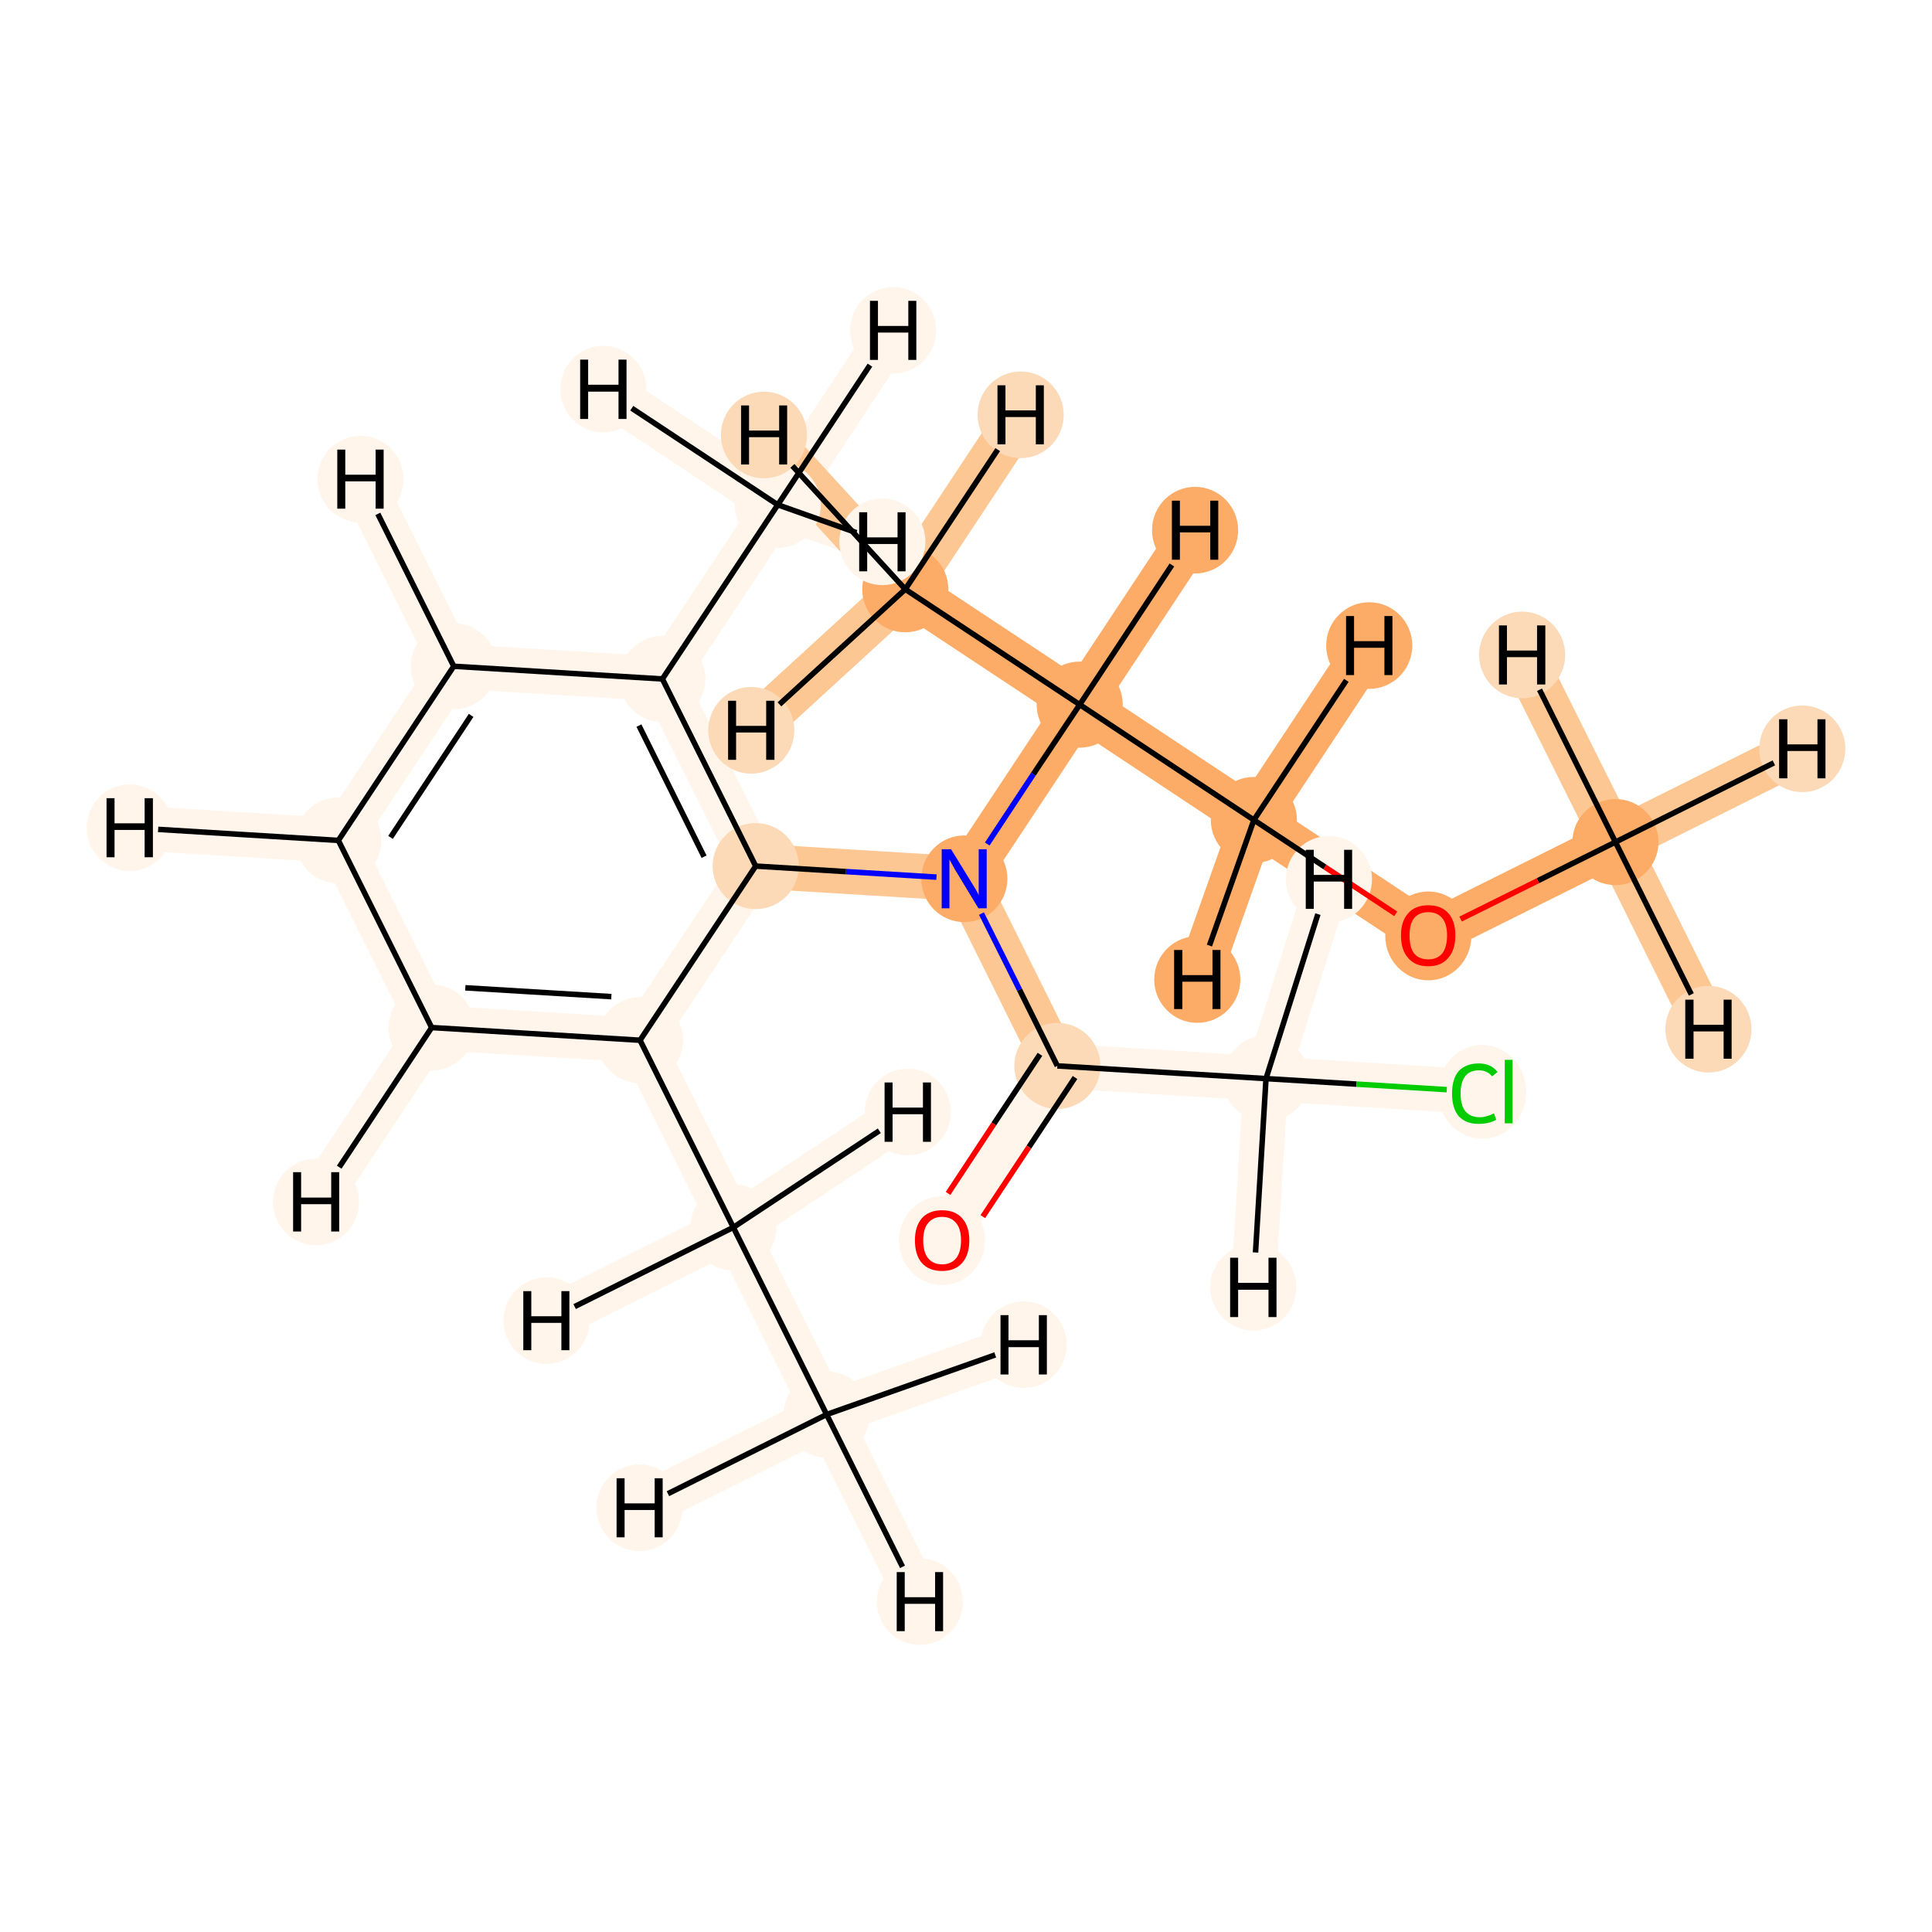 <?xml version='1.0' encoding='iso-8859-1'?>
<svg version='1.1' baseProfile='full'
              xmlns='http://www.w3.org/2000/svg'
                      xmlns:rdkit='http://www.rdkit.org/xml'
                      xmlns:xlink='http://www.w3.org/1999/xlink'
                  xml:space='preserve'
width='700px' height='700px' viewBox='0 0 700 700'>
<!-- END OF HEADER -->
<rect style='opacity:1.0;fill:#FFFFFF;stroke:none' width='700.0' height='700.0' x='0.0' y='0.0'> </rect>
<path d='M 585.3,305.1 L 517.5,338.9' style='fill:none;fill-rule:evenodd;stroke:#FDAC68;stroke-width:16.2px;stroke-linecap:butt;stroke-linejoin:miter;stroke-opacity:1' />
<path d='M 585.3,305.1 L 653.0,271.3' style='fill:none;fill-rule:evenodd;stroke:#FDC793;stroke-width:16.2px;stroke-linecap:butt;stroke-linejoin:miter;stroke-opacity:1' />
<path d='M 585.3,305.1 L 619.0,372.9' style='fill:none;fill-rule:evenodd;stroke:#FDC793;stroke-width:16.2px;stroke-linecap:butt;stroke-linejoin:miter;stroke-opacity:1' />
<path d='M 585.3,305.1 L 551.5,237.3' style='fill:none;fill-rule:evenodd;stroke:#FDC793;stroke-width:16.2px;stroke-linecap:butt;stroke-linejoin:miter;stroke-opacity:1' />
<path d='M 517.5,338.9 L 454.3,297.1' style='fill:none;fill-rule:evenodd;stroke:#FDAC68;stroke-width:16.2px;stroke-linecap:butt;stroke-linejoin:miter;stroke-opacity:1' />
<path d='M 454.3,297.1 L 391.2,255.3' style='fill:none;fill-rule:evenodd;stroke:#FDAC68;stroke-width:16.2px;stroke-linecap:butt;stroke-linejoin:miter;stroke-opacity:1' />
<path d='M 454.3,297.1 L 496.1,233.9' style='fill:none;fill-rule:evenodd;stroke:#FDAC68;stroke-width:16.2px;stroke-linecap:butt;stroke-linejoin:miter;stroke-opacity:1' />
<path d='M 454.3,297.1 L 433.8,354.9' style='fill:none;fill-rule:evenodd;stroke:#FDAC68;stroke-width:16.2px;stroke-linecap:butt;stroke-linejoin:miter;stroke-opacity:1' />
<path d='M 391.2,255.3 L 349.4,318.4' style='fill:none;fill-rule:evenodd;stroke:#FDAC68;stroke-width:16.2px;stroke-linecap:butt;stroke-linejoin:miter;stroke-opacity:1' />
<path d='M 391.2,255.3 L 328.0,213.5' style='fill:none;fill-rule:evenodd;stroke:#FDAC68;stroke-width:16.2px;stroke-linecap:butt;stroke-linejoin:miter;stroke-opacity:1' />
<path d='M 391.2,255.3 L 433.0,192.1' style='fill:none;fill-rule:evenodd;stroke:#FDAC68;stroke-width:16.2px;stroke-linecap:butt;stroke-linejoin:miter;stroke-opacity:1' />
<path d='M 349.4,318.4 L 273.8,313.8' style='fill:none;fill-rule:evenodd;stroke:#FDC793;stroke-width:16.2px;stroke-linecap:butt;stroke-linejoin:miter;stroke-opacity:1' />
<path d='M 349.4,318.4 L 383.1,386.2' style='fill:none;fill-rule:evenodd;stroke:#FDC793;stroke-width:16.2px;stroke-linecap:butt;stroke-linejoin:miter;stroke-opacity:1' />
<path d='M 273.8,313.8 L 240.0,246.0' style='fill:none;fill-rule:evenodd;stroke:#FFF5EB;stroke-width:16.2px;stroke-linecap:butt;stroke-linejoin:miter;stroke-opacity:1' />
<path d='M 273.8,313.8 L 231.9,376.9' style='fill:none;fill-rule:evenodd;stroke:#FFF5EB;stroke-width:16.2px;stroke-linecap:butt;stroke-linejoin:miter;stroke-opacity:1' />
<path d='M 240.0,246.0 L 281.8,182.9' style='fill:none;fill-rule:evenodd;stroke:#FFF5EB;stroke-width:16.2px;stroke-linecap:butt;stroke-linejoin:miter;stroke-opacity:1' />
<path d='M 240.0,246.0 L 164.4,241.4' style='fill:none;fill-rule:evenodd;stroke:#FFF5EB;stroke-width:16.2px;stroke-linecap:butt;stroke-linejoin:miter;stroke-opacity:1' />
<path d='M 281.8,182.9 L 323.6,119.7' style='fill:none;fill-rule:evenodd;stroke:#FFF5EB;stroke-width:16.2px;stroke-linecap:butt;stroke-linejoin:miter;stroke-opacity:1' />
<path d='M 281.8,182.9 L 218.6,141.0' style='fill:none;fill-rule:evenodd;stroke:#FFF5EB;stroke-width:16.2px;stroke-linecap:butt;stroke-linejoin:miter;stroke-opacity:1' />
<path d='M 281.8,182.9 L 319.7,196.3' style='fill:none;fill-rule:evenodd;stroke:#FFF5EB;stroke-width:16.2px;stroke-linecap:butt;stroke-linejoin:miter;stroke-opacity:1' />
<path d='M 164.4,241.4 L 122.6,304.5' style='fill:none;fill-rule:evenodd;stroke:#FFF5EB;stroke-width:16.2px;stroke-linecap:butt;stroke-linejoin:miter;stroke-opacity:1' />
<path d='M 164.4,241.4 L 130.6,173.6' style='fill:none;fill-rule:evenodd;stroke:#FFF5EB;stroke-width:16.2px;stroke-linecap:butt;stroke-linejoin:miter;stroke-opacity:1' />
<path d='M 122.6,304.5 L 156.4,372.3' style='fill:none;fill-rule:evenodd;stroke:#FFF5EB;stroke-width:16.2px;stroke-linecap:butt;stroke-linejoin:miter;stroke-opacity:1' />
<path d='M 122.6,304.5 L 47.0,299.9' style='fill:none;fill-rule:evenodd;stroke:#FFF5EB;stroke-width:16.2px;stroke-linecap:butt;stroke-linejoin:miter;stroke-opacity:1' />
<path d='M 156.4,372.3 L 231.9,376.9' style='fill:none;fill-rule:evenodd;stroke:#FFF5EB;stroke-width:16.2px;stroke-linecap:butt;stroke-linejoin:miter;stroke-opacity:1' />
<path d='M 156.4,372.3 L 114.5,435.5' style='fill:none;fill-rule:evenodd;stroke:#FFF5EB;stroke-width:16.2px;stroke-linecap:butt;stroke-linejoin:miter;stroke-opacity:1' />
<path d='M 231.9,376.9 L 265.7,444.7' style='fill:none;fill-rule:evenodd;stroke:#FFF5EB;stroke-width:16.2px;stroke-linecap:butt;stroke-linejoin:miter;stroke-opacity:1' />
<path d='M 265.7,444.7 L 299.5,512.5' style='fill:none;fill-rule:evenodd;stroke:#FFF5EB;stroke-width:16.2px;stroke-linecap:butt;stroke-linejoin:miter;stroke-opacity:1' />
<path d='M 265.7,444.7 L 328.9,402.9' style='fill:none;fill-rule:evenodd;stroke:#FFF5EB;stroke-width:16.2px;stroke-linecap:butt;stroke-linejoin:miter;stroke-opacity:1' />
<path d='M 265.7,444.7 L 198.0,478.5' style='fill:none;fill-rule:evenodd;stroke:#FFF5EB;stroke-width:16.2px;stroke-linecap:butt;stroke-linejoin:miter;stroke-opacity:1' />
<path d='M 299.5,512.5 L 333.3,580.3' style='fill:none;fill-rule:evenodd;stroke:#FFF5EB;stroke-width:16.2px;stroke-linecap:butt;stroke-linejoin:miter;stroke-opacity:1' />
<path d='M 299.5,512.5 L 231.7,546.3' style='fill:none;fill-rule:evenodd;stroke:#FFF5EB;stroke-width:16.2px;stroke-linecap:butt;stroke-linejoin:miter;stroke-opacity:1' />
<path d='M 299.5,512.5 L 370.9,487.2' style='fill:none;fill-rule:evenodd;stroke:#FFF5EB;stroke-width:16.2px;stroke-linecap:butt;stroke-linejoin:miter;stroke-opacity:1' />
<path d='M 383.1,386.2 L 341.3,449.4' style='fill:none;fill-rule:evenodd;stroke:#FFF5EB;stroke-width:16.2px;stroke-linecap:butt;stroke-linejoin:miter;stroke-opacity:1' />
<path d='M 383.1,386.2 L 458.7,390.8' style='fill:none;fill-rule:evenodd;stroke:#FFF5EB;stroke-width:16.2px;stroke-linecap:butt;stroke-linejoin:miter;stroke-opacity:1' />
<path d='M 458.7,390.8 L 534.3,395.5' style='fill:none;fill-rule:evenodd;stroke:#FFF5EB;stroke-width:16.2px;stroke-linecap:butt;stroke-linejoin:miter;stroke-opacity:1' />
<path d='M 458.7,390.8 L 454.1,466.4' style='fill:none;fill-rule:evenodd;stroke:#FFF5EB;stroke-width:16.2px;stroke-linecap:butt;stroke-linejoin:miter;stroke-opacity:1' />
<path d='M 458.7,390.8 L 481.5,318.6' style='fill:none;fill-rule:evenodd;stroke:#FFF5EB;stroke-width:16.2px;stroke-linecap:butt;stroke-linejoin:miter;stroke-opacity:1' />
<path d='M 328.0,213.5 L 276.8,157.6' style='fill:none;fill-rule:evenodd;stroke:#FDC793;stroke-width:16.2px;stroke-linecap:butt;stroke-linejoin:miter;stroke-opacity:1' />
<path d='M 328.0,213.5 L 369.8,150.3' style='fill:none;fill-rule:evenodd;stroke:#FDC793;stroke-width:16.2px;stroke-linecap:butt;stroke-linejoin:miter;stroke-opacity:1' />
<path d='M 328.0,213.5 L 272.2,264.6' style='fill:none;fill-rule:evenodd;stroke:#FDC793;stroke-width:16.2px;stroke-linecap:butt;stroke-linejoin:miter;stroke-opacity:1' />
<ellipse cx='585.3' cy='305.1' rx='15.1' ry='15.1'  style='fill:#FDAC68;fill-rule:evenodd;stroke:#FDAC68;stroke-width:1.0px;stroke-linecap:butt;stroke-linejoin:miter;stroke-opacity:1' />
<ellipse cx='517.5' cy='339.1' rx='15.1' ry='15.6'  style='fill:#FDAC68;fill-rule:evenodd;stroke:#FDAC68;stroke-width:1.0px;stroke-linecap:butt;stroke-linejoin:miter;stroke-opacity:1' />
<ellipse cx='454.3' cy='297.1' rx='15.1' ry='15.1'  style='fill:#FDAC68;fill-rule:evenodd;stroke:#FDAC68;stroke-width:1.0px;stroke-linecap:butt;stroke-linejoin:miter;stroke-opacity:1' />
<ellipse cx='391.2' cy='255.3' rx='15.1' ry='15.1'  style='fill:#FDAC68;fill-rule:evenodd;stroke:#FDAC68;stroke-width:1.0px;stroke-linecap:butt;stroke-linejoin:miter;stroke-opacity:1' />
<ellipse cx='349.4' cy='318.4' rx='15.1' ry='15.2'  style='fill:#FDAC68;fill-rule:evenodd;stroke:#FDAC68;stroke-width:1.0px;stroke-linecap:butt;stroke-linejoin:miter;stroke-opacity:1' />
<ellipse cx='273.8' cy='313.8' rx='15.1' ry='15.1'  style='fill:#FDDAB7;fill-rule:evenodd;stroke:#FDDAB7;stroke-width:1.0px;stroke-linecap:butt;stroke-linejoin:miter;stroke-opacity:1' />
<ellipse cx='240.0' cy='246.0' rx='15.1' ry='15.1'  style='fill:#FFF5EB;fill-rule:evenodd;stroke:#FFF5EB;stroke-width:1.0px;stroke-linecap:butt;stroke-linejoin:miter;stroke-opacity:1' />
<ellipse cx='281.8' cy='182.9' rx='15.1' ry='15.1'  style='fill:#FFF5EB;fill-rule:evenodd;stroke:#FFF5EB;stroke-width:1.0px;stroke-linecap:butt;stroke-linejoin:miter;stroke-opacity:1' />
<ellipse cx='164.4' cy='241.4' rx='15.1' ry='15.1'  style='fill:#FFF5EB;fill-rule:evenodd;stroke:#FFF5EB;stroke-width:1.0px;stroke-linecap:butt;stroke-linejoin:miter;stroke-opacity:1' />
<ellipse cx='122.6' cy='304.5' rx='15.1' ry='15.1'  style='fill:#FFF5EB;fill-rule:evenodd;stroke:#FFF5EB;stroke-width:1.0px;stroke-linecap:butt;stroke-linejoin:miter;stroke-opacity:1' />
<ellipse cx='156.4' cy='372.3' rx='15.1' ry='15.1'  style='fill:#FFF5EB;fill-rule:evenodd;stroke:#FFF5EB;stroke-width:1.0px;stroke-linecap:butt;stroke-linejoin:miter;stroke-opacity:1' />
<ellipse cx='231.9' cy='376.9' rx='15.1' ry='15.1'  style='fill:#FFF5EB;fill-rule:evenodd;stroke:#FFF5EB;stroke-width:1.0px;stroke-linecap:butt;stroke-linejoin:miter;stroke-opacity:1' />
<ellipse cx='265.7' cy='444.7' rx='15.1' ry='15.1'  style='fill:#FFF5EB;fill-rule:evenodd;stroke:#FFF5EB;stroke-width:1.0px;stroke-linecap:butt;stroke-linejoin:miter;stroke-opacity:1' />
<ellipse cx='299.5' cy='512.5' rx='15.1' ry='15.1'  style='fill:#FFF5EB;fill-rule:evenodd;stroke:#FFF5EB;stroke-width:1.0px;stroke-linecap:butt;stroke-linejoin:miter;stroke-opacity:1' />
<ellipse cx='383.1' cy='386.2' rx='15.1' ry='15.1'  style='fill:#FDDAB7;fill-rule:evenodd;stroke:#FDDAB7;stroke-width:1.0px;stroke-linecap:butt;stroke-linejoin:miter;stroke-opacity:1' />
<ellipse cx='341.3' cy='449.5' rx='15.1' ry='15.6'  style='fill:#FFF5EB;fill-rule:evenodd;stroke:#FFF5EB;stroke-width:1.0px;stroke-linecap:butt;stroke-linejoin:miter;stroke-opacity:1' />
<ellipse cx='458.7' cy='390.8' rx='15.1' ry='15.1'  style='fill:#FFF5EB;fill-rule:evenodd;stroke:#FFF5EB;stroke-width:1.0px;stroke-linecap:butt;stroke-linejoin:miter;stroke-opacity:1' />
<ellipse cx='537.0' cy='395.6' rx='15.5' ry='16.5'  style='fill:#FFF5EB;fill-rule:evenodd;stroke:#FFF5EB;stroke-width:1.0px;stroke-linecap:butt;stroke-linejoin:miter;stroke-opacity:1' />
<ellipse cx='328.0' cy='213.5' rx='15.1' ry='15.1'  style='fill:#FDAC68;fill-rule:evenodd;stroke:#FDAC68;stroke-width:1.0px;stroke-linecap:butt;stroke-linejoin:miter;stroke-opacity:1' />
<ellipse cx='653.0' cy='271.3' rx='15.1' ry='15.2'  style='fill:#FDDAB7;fill-rule:evenodd;stroke:#FDDAB7;stroke-width:1.0px;stroke-linecap:butt;stroke-linejoin:miter;stroke-opacity:1' />
<ellipse cx='619.0' cy='372.9' rx='15.1' ry='15.2'  style='fill:#FDDAB7;fill-rule:evenodd;stroke:#FDDAB7;stroke-width:1.0px;stroke-linecap:butt;stroke-linejoin:miter;stroke-opacity:1' />
<ellipse cx='551.5' cy='237.3' rx='15.1' ry='15.2'  style='fill:#FDDAB7;fill-rule:evenodd;stroke:#FDDAB7;stroke-width:1.0px;stroke-linecap:butt;stroke-linejoin:miter;stroke-opacity:1' />
<ellipse cx='496.1' cy='233.9' rx='15.1' ry='15.2'  style='fill:#FDAC68;fill-rule:evenodd;stroke:#FDAC68;stroke-width:1.0px;stroke-linecap:butt;stroke-linejoin:miter;stroke-opacity:1' />
<ellipse cx='433.8' cy='354.9' rx='15.1' ry='15.2'  style='fill:#FDAC68;fill-rule:evenodd;stroke:#FDAC68;stroke-width:1.0px;stroke-linecap:butt;stroke-linejoin:miter;stroke-opacity:1' />
<ellipse cx='433.0' cy='192.1' rx='15.1' ry='15.2'  style='fill:#FDAC68;fill-rule:evenodd;stroke:#FDAC68;stroke-width:1.0px;stroke-linecap:butt;stroke-linejoin:miter;stroke-opacity:1' />
<ellipse cx='323.6' cy='119.7' rx='15.1' ry='15.2'  style='fill:#FFF5EB;fill-rule:evenodd;stroke:#FFF5EB;stroke-width:1.0px;stroke-linecap:butt;stroke-linejoin:miter;stroke-opacity:1' />
<ellipse cx='218.6' cy='141.0' rx='15.1' ry='15.2'  style='fill:#FFF5EB;fill-rule:evenodd;stroke:#FFF5EB;stroke-width:1.0px;stroke-linecap:butt;stroke-linejoin:miter;stroke-opacity:1' />
<ellipse cx='319.7' cy='196.3' rx='15.1' ry='15.2'  style='fill:#FFF5EB;fill-rule:evenodd;stroke:#FFF5EB;stroke-width:1.0px;stroke-linecap:butt;stroke-linejoin:miter;stroke-opacity:1' />
<ellipse cx='130.6' cy='173.6' rx='15.1' ry='15.2'  style='fill:#FFF5EB;fill-rule:evenodd;stroke:#FFF5EB;stroke-width:1.0px;stroke-linecap:butt;stroke-linejoin:miter;stroke-opacity:1' />
<ellipse cx='47.0' cy='299.9' rx='15.1' ry='15.2'  style='fill:#FFF5EB;fill-rule:evenodd;stroke:#FFF5EB;stroke-width:1.0px;stroke-linecap:butt;stroke-linejoin:miter;stroke-opacity:1' />
<ellipse cx='114.5' cy='435.5' rx='15.1' ry='15.2'  style='fill:#FFF5EB;fill-rule:evenodd;stroke:#FFF5EB;stroke-width:1.0px;stroke-linecap:butt;stroke-linejoin:miter;stroke-opacity:1' />
<ellipse cx='328.9' cy='402.9' rx='15.1' ry='15.2'  style='fill:#FFF5EB;fill-rule:evenodd;stroke:#FFF5EB;stroke-width:1.0px;stroke-linecap:butt;stroke-linejoin:miter;stroke-opacity:1' />
<ellipse cx='198.0' cy='478.5' rx='15.1' ry='15.2'  style='fill:#FFF5EB;fill-rule:evenodd;stroke:#FFF5EB;stroke-width:1.0px;stroke-linecap:butt;stroke-linejoin:miter;stroke-opacity:1' />
<ellipse cx='333.3' cy='580.3' rx='15.1' ry='15.2'  style='fill:#FFF5EB;fill-rule:evenodd;stroke:#FFF5EB;stroke-width:1.0px;stroke-linecap:butt;stroke-linejoin:miter;stroke-opacity:1' />
<ellipse cx='231.7' cy='546.3' rx='15.1' ry='15.2'  style='fill:#FFF5EB;fill-rule:evenodd;stroke:#FFF5EB;stroke-width:1.0px;stroke-linecap:butt;stroke-linejoin:miter;stroke-opacity:1' />
<ellipse cx='370.9' cy='487.2' rx='15.1' ry='15.2'  style='fill:#FFF5EB;fill-rule:evenodd;stroke:#FFF5EB;stroke-width:1.0px;stroke-linecap:butt;stroke-linejoin:miter;stroke-opacity:1' />
<ellipse cx='454.1' cy='466.4' rx='15.1' ry='15.2'  style='fill:#FFF5EB;fill-rule:evenodd;stroke:#FFF5EB;stroke-width:1.0px;stroke-linecap:butt;stroke-linejoin:miter;stroke-opacity:1' />
<ellipse cx='481.5' cy='318.6' rx='15.1' ry='15.2'  style='fill:#FFF5EB;fill-rule:evenodd;stroke:#FFF5EB;stroke-width:1.0px;stroke-linecap:butt;stroke-linejoin:miter;stroke-opacity:1' />
<ellipse cx='276.8' cy='157.6' rx='15.1' ry='15.2'  style='fill:#FDDAB7;fill-rule:evenodd;stroke:#FDDAB7;stroke-width:1.0px;stroke-linecap:butt;stroke-linejoin:miter;stroke-opacity:1' />
<ellipse cx='369.8' cy='150.3' rx='15.1' ry='15.2'  style='fill:#FDDAB7;fill-rule:evenodd;stroke:#FDDAB7;stroke-width:1.0px;stroke-linecap:butt;stroke-linejoin:miter;stroke-opacity:1' />
<ellipse cx='272.2' cy='264.6' rx='15.1' ry='15.2'  style='fill:#FDDAB7;fill-rule:evenodd;stroke:#FDDAB7;stroke-width:1.0px;stroke-linecap:butt;stroke-linejoin:miter;stroke-opacity:1' />
<path class='bond-0 atom-0 atom-1' d='M 585.3,305.1 L 557.2,319.1' style='fill:none;fill-rule:evenodd;stroke:#000000;stroke-width:2.0px;stroke-linecap:butt;stroke-linejoin:miter;stroke-opacity:1' />
<path class='bond-0 atom-0 atom-1' d='M 557.2,319.1 L 529.2,333.0' style='fill:none;fill-rule:evenodd;stroke:#FF0000;stroke-width:2.0px;stroke-linecap:butt;stroke-linejoin:miter;stroke-opacity:1' />
<path class='bond-19 atom-0 atom-19' d='M 585.3,305.1 L 642.7,276.4' style='fill:none;fill-rule:evenodd;stroke:#000000;stroke-width:2.0px;stroke-linecap:butt;stroke-linejoin:miter;stroke-opacity:1' />
<path class='bond-20 atom-0 atom-20' d='M 585.3,305.1 L 612.8,360.3' style='fill:none;fill-rule:evenodd;stroke:#000000;stroke-width:2.0px;stroke-linecap:butt;stroke-linejoin:miter;stroke-opacity:1' />
<path class='bond-21 atom-0 atom-21' d='M 585.3,305.1 L 557.8,249.9' style='fill:none;fill-rule:evenodd;stroke:#000000;stroke-width:2.0px;stroke-linecap:butt;stroke-linejoin:miter;stroke-opacity:1' />
<path class='bond-1 atom-1 atom-2' d='M 505.7,331.1 L 480.0,314.1' style='fill:none;fill-rule:evenodd;stroke:#FF0000;stroke-width:2.0px;stroke-linecap:butt;stroke-linejoin:miter;stroke-opacity:1' />
<path class='bond-1 atom-1 atom-2' d='M 480.0,314.1 L 454.3,297.1' style='fill:none;fill-rule:evenodd;stroke:#000000;stroke-width:2.0px;stroke-linecap:butt;stroke-linejoin:miter;stroke-opacity:1' />
<path class='bond-2 atom-2 atom-3' d='M 454.3,297.1 L 391.2,255.3' style='fill:none;fill-rule:evenodd;stroke:#000000;stroke-width:2.0px;stroke-linecap:butt;stroke-linejoin:miter;stroke-opacity:1' />
<path class='bond-22 atom-2 atom-22' d='M 454.3,297.1 L 487.8,246.5' style='fill:none;fill-rule:evenodd;stroke:#000000;stroke-width:2.0px;stroke-linecap:butt;stroke-linejoin:miter;stroke-opacity:1' />
<path class='bond-23 atom-2 atom-23' d='M 454.3,297.1 L 438.2,342.6' style='fill:none;fill-rule:evenodd;stroke:#000000;stroke-width:2.0px;stroke-linecap:butt;stroke-linejoin:miter;stroke-opacity:1' />
<path class='bond-3 atom-3 atom-4' d='M 391.2,255.3 L 374.4,280.5' style='fill:none;fill-rule:evenodd;stroke:#000000;stroke-width:2.0px;stroke-linecap:butt;stroke-linejoin:miter;stroke-opacity:1' />
<path class='bond-3 atom-3 atom-4' d='M 374.4,280.5 L 357.7,305.8' style='fill:none;fill-rule:evenodd;stroke:#0000FF;stroke-width:2.0px;stroke-linecap:butt;stroke-linejoin:miter;stroke-opacity:1' />
<path class='bond-17 atom-3 atom-18' d='M 391.2,255.3 L 328.0,213.5' style='fill:none;fill-rule:evenodd;stroke:#000000;stroke-width:2.0px;stroke-linecap:butt;stroke-linejoin:miter;stroke-opacity:1' />
<path class='bond-24 atom-3 atom-24' d='M 391.2,255.3 L 424.6,204.7' style='fill:none;fill-rule:evenodd;stroke:#000000;stroke-width:2.0px;stroke-linecap:butt;stroke-linejoin:miter;stroke-opacity:1' />
<path class='bond-4 atom-4 atom-5' d='M 339.3,317.8 L 306.5,315.8' style='fill:none;fill-rule:evenodd;stroke:#0000FF;stroke-width:2.0px;stroke-linecap:butt;stroke-linejoin:miter;stroke-opacity:1' />
<path class='bond-4 atom-4 atom-5' d='M 306.5,315.8 L 273.8,313.8' style='fill:none;fill-rule:evenodd;stroke:#000000;stroke-width:2.0px;stroke-linecap:butt;stroke-linejoin:miter;stroke-opacity:1' />
<path class='bond-13 atom-4 atom-14' d='M 355.6,331.0 L 369.4,358.6' style='fill:none;fill-rule:evenodd;stroke:#0000FF;stroke-width:2.0px;stroke-linecap:butt;stroke-linejoin:miter;stroke-opacity:1' />
<path class='bond-13 atom-4 atom-14' d='M 369.4,358.6 L 383.1,386.2' style='fill:none;fill-rule:evenodd;stroke:#000000;stroke-width:2.0px;stroke-linecap:butt;stroke-linejoin:miter;stroke-opacity:1' />
<path class='bond-5 atom-5 atom-6' d='M 273.8,313.8 L 240.0,246.0' style='fill:none;fill-rule:evenodd;stroke:#000000;stroke-width:2.0px;stroke-linecap:butt;stroke-linejoin:miter;stroke-opacity:1' />
<path class='bond-5 atom-5 atom-6' d='M 255.1,310.4 L 231.5,262.9' style='fill:none;fill-rule:evenodd;stroke:#000000;stroke-width:2.0px;stroke-linecap:butt;stroke-linejoin:miter;stroke-opacity:1' />
<path class='bond-18 atom-11 atom-5' d='M 231.9,376.9 L 273.8,313.8' style='fill:none;fill-rule:evenodd;stroke:#000000;stroke-width:2.0px;stroke-linecap:butt;stroke-linejoin:miter;stroke-opacity:1' />
<path class='bond-6 atom-6 atom-7' d='M 240.0,246.0 L 281.8,182.9' style='fill:none;fill-rule:evenodd;stroke:#000000;stroke-width:2.0px;stroke-linecap:butt;stroke-linejoin:miter;stroke-opacity:1' />
<path class='bond-7 atom-6 atom-8' d='M 240.0,246.0 L 164.4,241.4' style='fill:none;fill-rule:evenodd;stroke:#000000;stroke-width:2.0px;stroke-linecap:butt;stroke-linejoin:miter;stroke-opacity:1' />
<path class='bond-25 atom-7 atom-25' d='M 281.8,182.9 L 315.2,132.3' style='fill:none;fill-rule:evenodd;stroke:#000000;stroke-width:2.0px;stroke-linecap:butt;stroke-linejoin:miter;stroke-opacity:1' />
<path class='bond-26 atom-7 atom-26' d='M 281.8,182.9 L 228.9,147.9' style='fill:none;fill-rule:evenodd;stroke:#000000;stroke-width:2.0px;stroke-linecap:butt;stroke-linejoin:miter;stroke-opacity:1' />
<path class='bond-27 atom-7 atom-27' d='M 281.8,182.9 L 310.3,193.0' style='fill:none;fill-rule:evenodd;stroke:#000000;stroke-width:2.0px;stroke-linecap:butt;stroke-linejoin:miter;stroke-opacity:1' />
<path class='bond-8 atom-8 atom-9' d='M 164.4,241.4 L 122.6,304.5' style='fill:none;fill-rule:evenodd;stroke:#000000;stroke-width:2.0px;stroke-linecap:butt;stroke-linejoin:miter;stroke-opacity:1' />
<path class='bond-8 atom-8 atom-9' d='M 170.7,259.2 L 141.5,303.4' style='fill:none;fill-rule:evenodd;stroke:#000000;stroke-width:2.0px;stroke-linecap:butt;stroke-linejoin:miter;stroke-opacity:1' />
<path class='bond-28 atom-8 atom-28' d='M 164.4,241.4 L 136.9,186.2' style='fill:none;fill-rule:evenodd;stroke:#000000;stroke-width:2.0px;stroke-linecap:butt;stroke-linejoin:miter;stroke-opacity:1' />
<path class='bond-9 atom-9 atom-10' d='M 122.6,304.5 L 156.4,372.3' style='fill:none;fill-rule:evenodd;stroke:#000000;stroke-width:2.0px;stroke-linecap:butt;stroke-linejoin:miter;stroke-opacity:1' />
<path class='bond-29 atom-9 atom-29' d='M 122.6,304.5 L 57.3,300.5' style='fill:none;fill-rule:evenodd;stroke:#000000;stroke-width:2.0px;stroke-linecap:butt;stroke-linejoin:miter;stroke-opacity:1' />
<path class='bond-10 atom-10 atom-11' d='M 156.4,372.3 L 231.9,376.9' style='fill:none;fill-rule:evenodd;stroke:#000000;stroke-width:2.0px;stroke-linecap:butt;stroke-linejoin:miter;stroke-opacity:1' />
<path class='bond-10 atom-10 atom-11' d='M 168.6,357.9 L 221.5,361.1' style='fill:none;fill-rule:evenodd;stroke:#000000;stroke-width:2.0px;stroke-linecap:butt;stroke-linejoin:miter;stroke-opacity:1' />
<path class='bond-30 atom-10 atom-30' d='M 156.4,372.3 L 122.9,422.9' style='fill:none;fill-rule:evenodd;stroke:#000000;stroke-width:2.0px;stroke-linecap:butt;stroke-linejoin:miter;stroke-opacity:1' />
<path class='bond-11 atom-11 atom-12' d='M 231.9,376.9 L 265.7,444.7' style='fill:none;fill-rule:evenodd;stroke:#000000;stroke-width:2.0px;stroke-linecap:butt;stroke-linejoin:miter;stroke-opacity:1' />
<path class='bond-12 atom-12 atom-13' d='M 265.7,444.7 L 299.5,512.5' style='fill:none;fill-rule:evenodd;stroke:#000000;stroke-width:2.0px;stroke-linecap:butt;stroke-linejoin:miter;stroke-opacity:1' />
<path class='bond-31 atom-12 atom-31' d='M 265.7,444.7 L 318.6,409.7' style='fill:none;fill-rule:evenodd;stroke:#000000;stroke-width:2.0px;stroke-linecap:butt;stroke-linejoin:miter;stroke-opacity:1' />
<path class='bond-32 atom-12 atom-32' d='M 265.7,444.7 L 208.2,473.4' style='fill:none;fill-rule:evenodd;stroke:#000000;stroke-width:2.0px;stroke-linecap:butt;stroke-linejoin:miter;stroke-opacity:1' />
<path class='bond-33 atom-13 atom-33' d='M 299.5,512.5 L 327.0,567.7' style='fill:none;fill-rule:evenodd;stroke:#000000;stroke-width:2.0px;stroke-linecap:butt;stroke-linejoin:miter;stroke-opacity:1' />
<path class='bond-34 atom-13 atom-34' d='M 299.5,512.5 L 242.0,541.2' style='fill:none;fill-rule:evenodd;stroke:#000000;stroke-width:2.0px;stroke-linecap:butt;stroke-linejoin:miter;stroke-opacity:1' />
<path class='bond-35 atom-13 atom-35' d='M 299.5,512.5 L 360.6,490.9' style='fill:none;fill-rule:evenodd;stroke:#000000;stroke-width:2.0px;stroke-linecap:butt;stroke-linejoin:miter;stroke-opacity:1' />
<path class='bond-14 atom-14 atom-15' d='M 376.8,382.0 L 360.1,407.2' style='fill:none;fill-rule:evenodd;stroke:#000000;stroke-width:2.0px;stroke-linecap:butt;stroke-linejoin:miter;stroke-opacity:1' />
<path class='bond-14 atom-14 atom-15' d='M 360.1,407.2 L 343.5,432.4' style='fill:none;fill-rule:evenodd;stroke:#FF0000;stroke-width:2.0px;stroke-linecap:butt;stroke-linejoin:miter;stroke-opacity:1' />
<path class='bond-14 atom-14 atom-15' d='M 389.5,390.4 L 372.8,415.6' style='fill:none;fill-rule:evenodd;stroke:#000000;stroke-width:2.0px;stroke-linecap:butt;stroke-linejoin:miter;stroke-opacity:1' />
<path class='bond-14 atom-14 atom-15' d='M 372.8,415.6 L 356.1,440.8' style='fill:none;fill-rule:evenodd;stroke:#FF0000;stroke-width:2.0px;stroke-linecap:butt;stroke-linejoin:miter;stroke-opacity:1' />
<path class='bond-15 atom-14 atom-16' d='M 383.1,386.2 L 458.7,390.8' style='fill:none;fill-rule:evenodd;stroke:#000000;stroke-width:2.0px;stroke-linecap:butt;stroke-linejoin:miter;stroke-opacity:1' />
<path class='bond-16 atom-16 atom-17' d='M 458.7,390.8 L 491.5,392.8' style='fill:none;fill-rule:evenodd;stroke:#000000;stroke-width:2.0px;stroke-linecap:butt;stroke-linejoin:miter;stroke-opacity:1' />
<path class='bond-16 atom-16 atom-17' d='M 491.5,392.8 L 524.2,394.8' style='fill:none;fill-rule:evenodd;stroke:#00CC00;stroke-width:2.0px;stroke-linecap:butt;stroke-linejoin:miter;stroke-opacity:1' />
<path class='bond-36 atom-16 atom-36' d='M 458.7,390.8 L 454.9,453.8' style='fill:none;fill-rule:evenodd;stroke:#000000;stroke-width:2.0px;stroke-linecap:butt;stroke-linejoin:miter;stroke-opacity:1' />
<path class='bond-37 atom-16 atom-37' d='M 458.7,390.8 L 477.5,331.2' style='fill:none;fill-rule:evenodd;stroke:#000000;stroke-width:2.0px;stroke-linecap:butt;stroke-linejoin:miter;stroke-opacity:1' />
<path class='bond-38 atom-18 atom-38' d='M 328.0,213.5 L 287.1,168.8' style='fill:none;fill-rule:evenodd;stroke:#000000;stroke-width:2.0px;stroke-linecap:butt;stroke-linejoin:miter;stroke-opacity:1' />
<path class='bond-39 atom-18 atom-39' d='M 328.0,213.5 L 361.5,162.9' style='fill:none;fill-rule:evenodd;stroke:#000000;stroke-width:2.0px;stroke-linecap:butt;stroke-linejoin:miter;stroke-opacity:1' />
<path class='bond-40 atom-18 atom-40' d='M 328.0,213.5 L 282.4,255.2' style='fill:none;fill-rule:evenodd;stroke:#000000;stroke-width:2.0px;stroke-linecap:butt;stroke-linejoin:miter;stroke-opacity:1' />
<path  class='atom-1' d='M 507.6 338.9
Q 507.6 333.8, 510.2 330.9
Q 512.7 328.0, 517.5 328.0
Q 522.2 328.0, 524.8 330.9
Q 527.3 333.8, 527.3 338.9
Q 527.3 344.2, 524.7 347.1
Q 522.2 350.1, 517.5 350.1
Q 512.7 350.1, 510.2 347.1
Q 507.6 344.2, 507.6 338.9
M 517.5 347.6
Q 520.7 347.6, 522.5 345.5
Q 524.3 343.2, 524.3 338.9
Q 524.3 334.7, 522.5 332.6
Q 520.7 330.5, 517.5 330.5
Q 514.2 330.5, 512.4 332.6
Q 510.7 334.7, 510.7 338.9
Q 510.7 343.3, 512.4 345.5
Q 514.2 347.6, 517.5 347.6
' fill='#FF0000'/>
<path  class='atom-4' d='M 344.6 307.7
L 351.6 319.1
Q 352.3 320.2, 353.5 322.2
Q 354.6 324.2, 354.6 324.4
L 354.6 307.7
L 357.5 307.7
L 357.5 329.1
L 354.5 329.1
L 347.0 316.7
Q 346.1 315.3, 345.2 313.6
Q 344.3 311.9, 344.0 311.4
L 344.0 329.1
L 341.2 329.1
L 341.2 307.7
L 344.6 307.7
' fill='#0000FF'/>
<path  class='atom-15' d='M 331.5 449.4
Q 331.5 444.3, 334.0 441.4
Q 336.6 438.5, 341.3 438.5
Q 346.1 438.5, 348.6 441.4
Q 351.2 444.3, 351.2 449.4
Q 351.2 454.6, 348.6 457.6
Q 346.0 460.5, 341.3 460.5
Q 336.6 460.5, 334.0 457.6
Q 331.5 454.7, 331.5 449.4
M 341.3 458.1
Q 344.6 458.1, 346.4 455.9
Q 348.2 453.7, 348.2 449.4
Q 348.2 445.2, 346.4 443.1
Q 344.6 440.9, 341.3 440.9
Q 338.1 440.9, 336.3 443.1
Q 334.5 445.2, 334.5 449.4
Q 334.5 453.8, 336.3 455.9
Q 338.1 458.1, 341.3 458.1
' fill='#FF0000'/>
<path  class='atom-17' d='M 526.1 396.2
Q 526.1 390.9, 528.5 388.1
Q 531.1 385.3, 535.8 385.3
Q 540.2 385.3, 542.6 388.4
L 540.6 390.0
Q 538.9 387.8, 535.8 387.8
Q 532.6 387.8, 530.9 389.9
Q 529.2 392.1, 529.2 396.2
Q 529.2 400.4, 530.9 402.6
Q 532.7 404.8, 536.2 404.8
Q 538.5 404.8, 541.3 403.4
L 542.1 405.7
Q 541.0 406.4, 539.3 406.8
Q 537.6 407.2, 535.7 407.2
Q 531.1 407.2, 528.5 404.4
Q 526.1 401.5, 526.1 396.2
' fill='#00CC00'/>
<path  class='atom-17' d='M 545.2 384.0
L 548.0 384.0
L 548.0 407.0
L 545.2 407.0
L 545.2 384.0
' fill='#00CC00'/>
<path  class='atom-19' d='M 644.6 260.6
L 647.6 260.6
L 647.6 269.7
L 658.5 269.7
L 658.5 260.6
L 661.4 260.6
L 661.4 282.0
L 658.5 282.0
L 658.5 272.1
L 647.6 272.1
L 647.6 282.0
L 644.6 282.0
L 644.6 260.6
' fill='#000000'/>
<path  class='atom-20' d='M 610.6 362.2
L 613.6 362.2
L 613.6 371.3
L 624.5 371.3
L 624.5 362.2
L 627.4 362.2
L 627.4 383.6
L 624.5 383.6
L 624.5 373.7
L 613.6 373.7
L 613.6 383.6
L 610.6 383.6
L 610.6 362.2
' fill='#000000'/>
<path  class='atom-21' d='M 543.1 226.6
L 546.0 226.6
L 546.0 235.7
L 556.9 235.7
L 556.9 226.6
L 559.9 226.6
L 559.9 248.0
L 556.9 248.0
L 556.9 238.1
L 546.0 238.1
L 546.0 248.0
L 543.1 248.0
L 543.1 226.6
' fill='#000000'/>
<path  class='atom-22' d='M 487.7 223.2
L 490.6 223.2
L 490.6 232.3
L 501.6 232.3
L 501.6 223.2
L 504.5 223.2
L 504.5 244.6
L 501.6 244.6
L 501.6 234.7
L 490.6 234.7
L 490.6 244.6
L 487.7 244.6
L 487.7 223.2
' fill='#000000'/>
<path  class='atom-23' d='M 425.4 344.2
L 428.4 344.2
L 428.4 353.3
L 439.3 353.3
L 439.3 344.2
L 442.2 344.2
L 442.2 365.6
L 439.3 365.6
L 439.3 355.7
L 428.4 355.7
L 428.4 365.6
L 425.4 365.6
L 425.4 344.2
' fill='#000000'/>
<path  class='atom-24' d='M 424.6 181.4
L 427.5 181.4
L 427.5 190.5
L 438.5 190.5
L 438.5 181.4
L 441.4 181.4
L 441.4 202.8
L 438.5 202.8
L 438.5 192.9
L 427.5 192.9
L 427.5 202.8
L 424.6 202.8
L 424.6 181.4
' fill='#000000'/>
<path  class='atom-25' d='M 315.2 109.0
L 318.1 109.0
L 318.1 118.1
L 329.1 118.1
L 329.1 109.0
L 332.0 109.0
L 332.0 130.4
L 329.1 130.4
L 329.1 120.5
L 318.1 120.5
L 318.1 130.4
L 315.2 130.4
L 315.2 109.0
' fill='#000000'/>
<path  class='atom-26' d='M 210.2 130.3
L 213.1 130.3
L 213.1 139.4
L 224.1 139.4
L 224.1 130.3
L 227.0 130.3
L 227.0 151.8
L 224.1 151.8
L 224.1 141.9
L 213.1 141.9
L 213.1 151.8
L 210.2 151.8
L 210.2 130.3
' fill='#000000'/>
<path  class='atom-27' d='M 311.3 185.6
L 314.2 185.6
L 314.2 194.7
L 325.2 194.7
L 325.2 185.6
L 328.1 185.6
L 328.1 207.0
L 325.2 207.0
L 325.2 197.1
L 314.2 197.1
L 314.2 207.0
L 311.3 207.0
L 311.3 185.6
' fill='#000000'/>
<path  class='atom-28' d='M 122.2 162.9
L 125.1 162.9
L 125.1 172.0
L 136.1 172.0
L 136.1 162.9
L 139.0 162.9
L 139.0 184.3
L 136.1 184.3
L 136.1 174.4
L 125.1 174.4
L 125.1 184.3
L 122.2 184.3
L 122.2 162.9
' fill='#000000'/>
<path  class='atom-29' d='M 38.6 289.2
L 41.5 289.2
L 41.5 298.3
L 52.4 298.3
L 52.4 289.2
L 55.4 289.2
L 55.4 310.6
L 52.4 310.6
L 52.4 300.7
L 41.5 300.7
L 41.5 310.6
L 38.6 310.6
L 38.6 289.2
' fill='#000000'/>
<path  class='atom-30' d='M 106.2 424.7
L 109.1 424.7
L 109.1 433.9
L 120.0 433.9
L 120.0 424.7
L 122.9 424.7
L 122.9 446.2
L 120.0 446.2
L 120.0 436.3
L 109.1 436.3
L 109.1 446.2
L 106.2 446.2
L 106.2 424.7
' fill='#000000'/>
<path  class='atom-31' d='M 320.5 392.2
L 323.4 392.2
L 323.4 401.3
L 334.4 401.3
L 334.4 392.2
L 337.3 392.2
L 337.3 413.7
L 334.4 413.7
L 334.4 403.7
L 323.4 403.7
L 323.4 413.7
L 320.5 413.7
L 320.5 392.2
' fill='#000000'/>
<path  class='atom-32' d='M 189.6 467.8
L 192.5 467.8
L 192.5 476.9
L 203.4 476.9
L 203.4 467.8
L 206.3 467.8
L 206.3 489.2
L 203.4 489.2
L 203.4 479.3
L 192.5 479.3
L 192.5 489.2
L 189.6 489.2
L 189.6 467.8
' fill='#000000'/>
<path  class='atom-33' d='M 324.9 569.6
L 327.8 569.6
L 327.8 578.7
L 338.8 578.7
L 338.8 569.6
L 341.7 569.6
L 341.7 591.0
L 338.8 591.0
L 338.8 581.1
L 327.8 581.1
L 327.8 591.0
L 324.9 591.0
L 324.9 569.6
' fill='#000000'/>
<path  class='atom-34' d='M 223.4 535.6
L 226.3 535.6
L 226.3 544.7
L 237.2 544.7
L 237.2 535.6
L 240.1 535.6
L 240.1 557.0
L 237.2 557.0
L 237.2 547.1
L 226.3 547.1
L 226.3 557.0
L 223.4 557.0
L 223.4 535.6
' fill='#000000'/>
<path  class='atom-35' d='M 362.5 476.5
L 365.4 476.5
L 365.4 485.6
L 376.4 485.6
L 376.4 476.5
L 379.3 476.5
L 379.3 498.0
L 376.4 498.0
L 376.4 488.1
L 365.4 488.1
L 365.4 498.0
L 362.5 498.0
L 362.5 476.5
' fill='#000000'/>
<path  class='atom-36' d='M 445.7 455.7
L 448.6 455.7
L 448.6 464.8
L 459.6 464.8
L 459.6 455.7
L 462.5 455.7
L 462.5 477.2
L 459.6 477.2
L 459.6 467.3
L 448.6 467.3
L 448.6 477.2
L 445.7 477.2
L 445.7 455.7
' fill='#000000'/>
<path  class='atom-37' d='M 473.1 307.9
L 476.0 307.9
L 476.0 317.0
L 487.0 317.0
L 487.0 307.9
L 489.9 307.9
L 489.9 329.3
L 487.0 329.3
L 487.0 319.4
L 476.0 319.4
L 476.0 329.3
L 473.1 329.3
L 473.1 307.9
' fill='#000000'/>
<path  class='atom-38' d='M 268.5 146.9
L 271.4 146.9
L 271.4 156.0
L 282.3 156.0
L 282.3 146.9
L 285.2 146.9
L 285.2 168.3
L 282.3 168.3
L 282.3 158.4
L 271.4 158.4
L 271.4 168.3
L 268.5 168.3
L 268.5 146.9
' fill='#000000'/>
<path  class='atom-39' d='M 361.4 139.6
L 364.3 139.6
L 364.3 148.7
L 375.3 148.7
L 375.3 139.6
L 378.2 139.6
L 378.2 161.0
L 375.3 161.0
L 375.3 151.1
L 364.3 151.1
L 364.3 161.0
L 361.4 161.0
L 361.4 139.6
' fill='#000000'/>
<path  class='atom-40' d='M 263.8 253.9
L 266.7 253.9
L 266.7 263.0
L 277.6 263.0
L 277.6 253.9
L 280.6 253.9
L 280.6 275.3
L 277.6 275.3
L 277.6 265.4
L 266.7 265.4
L 266.7 275.3
L 263.8 275.3
L 263.8 253.9
' fill='#000000'/>
</svg>
